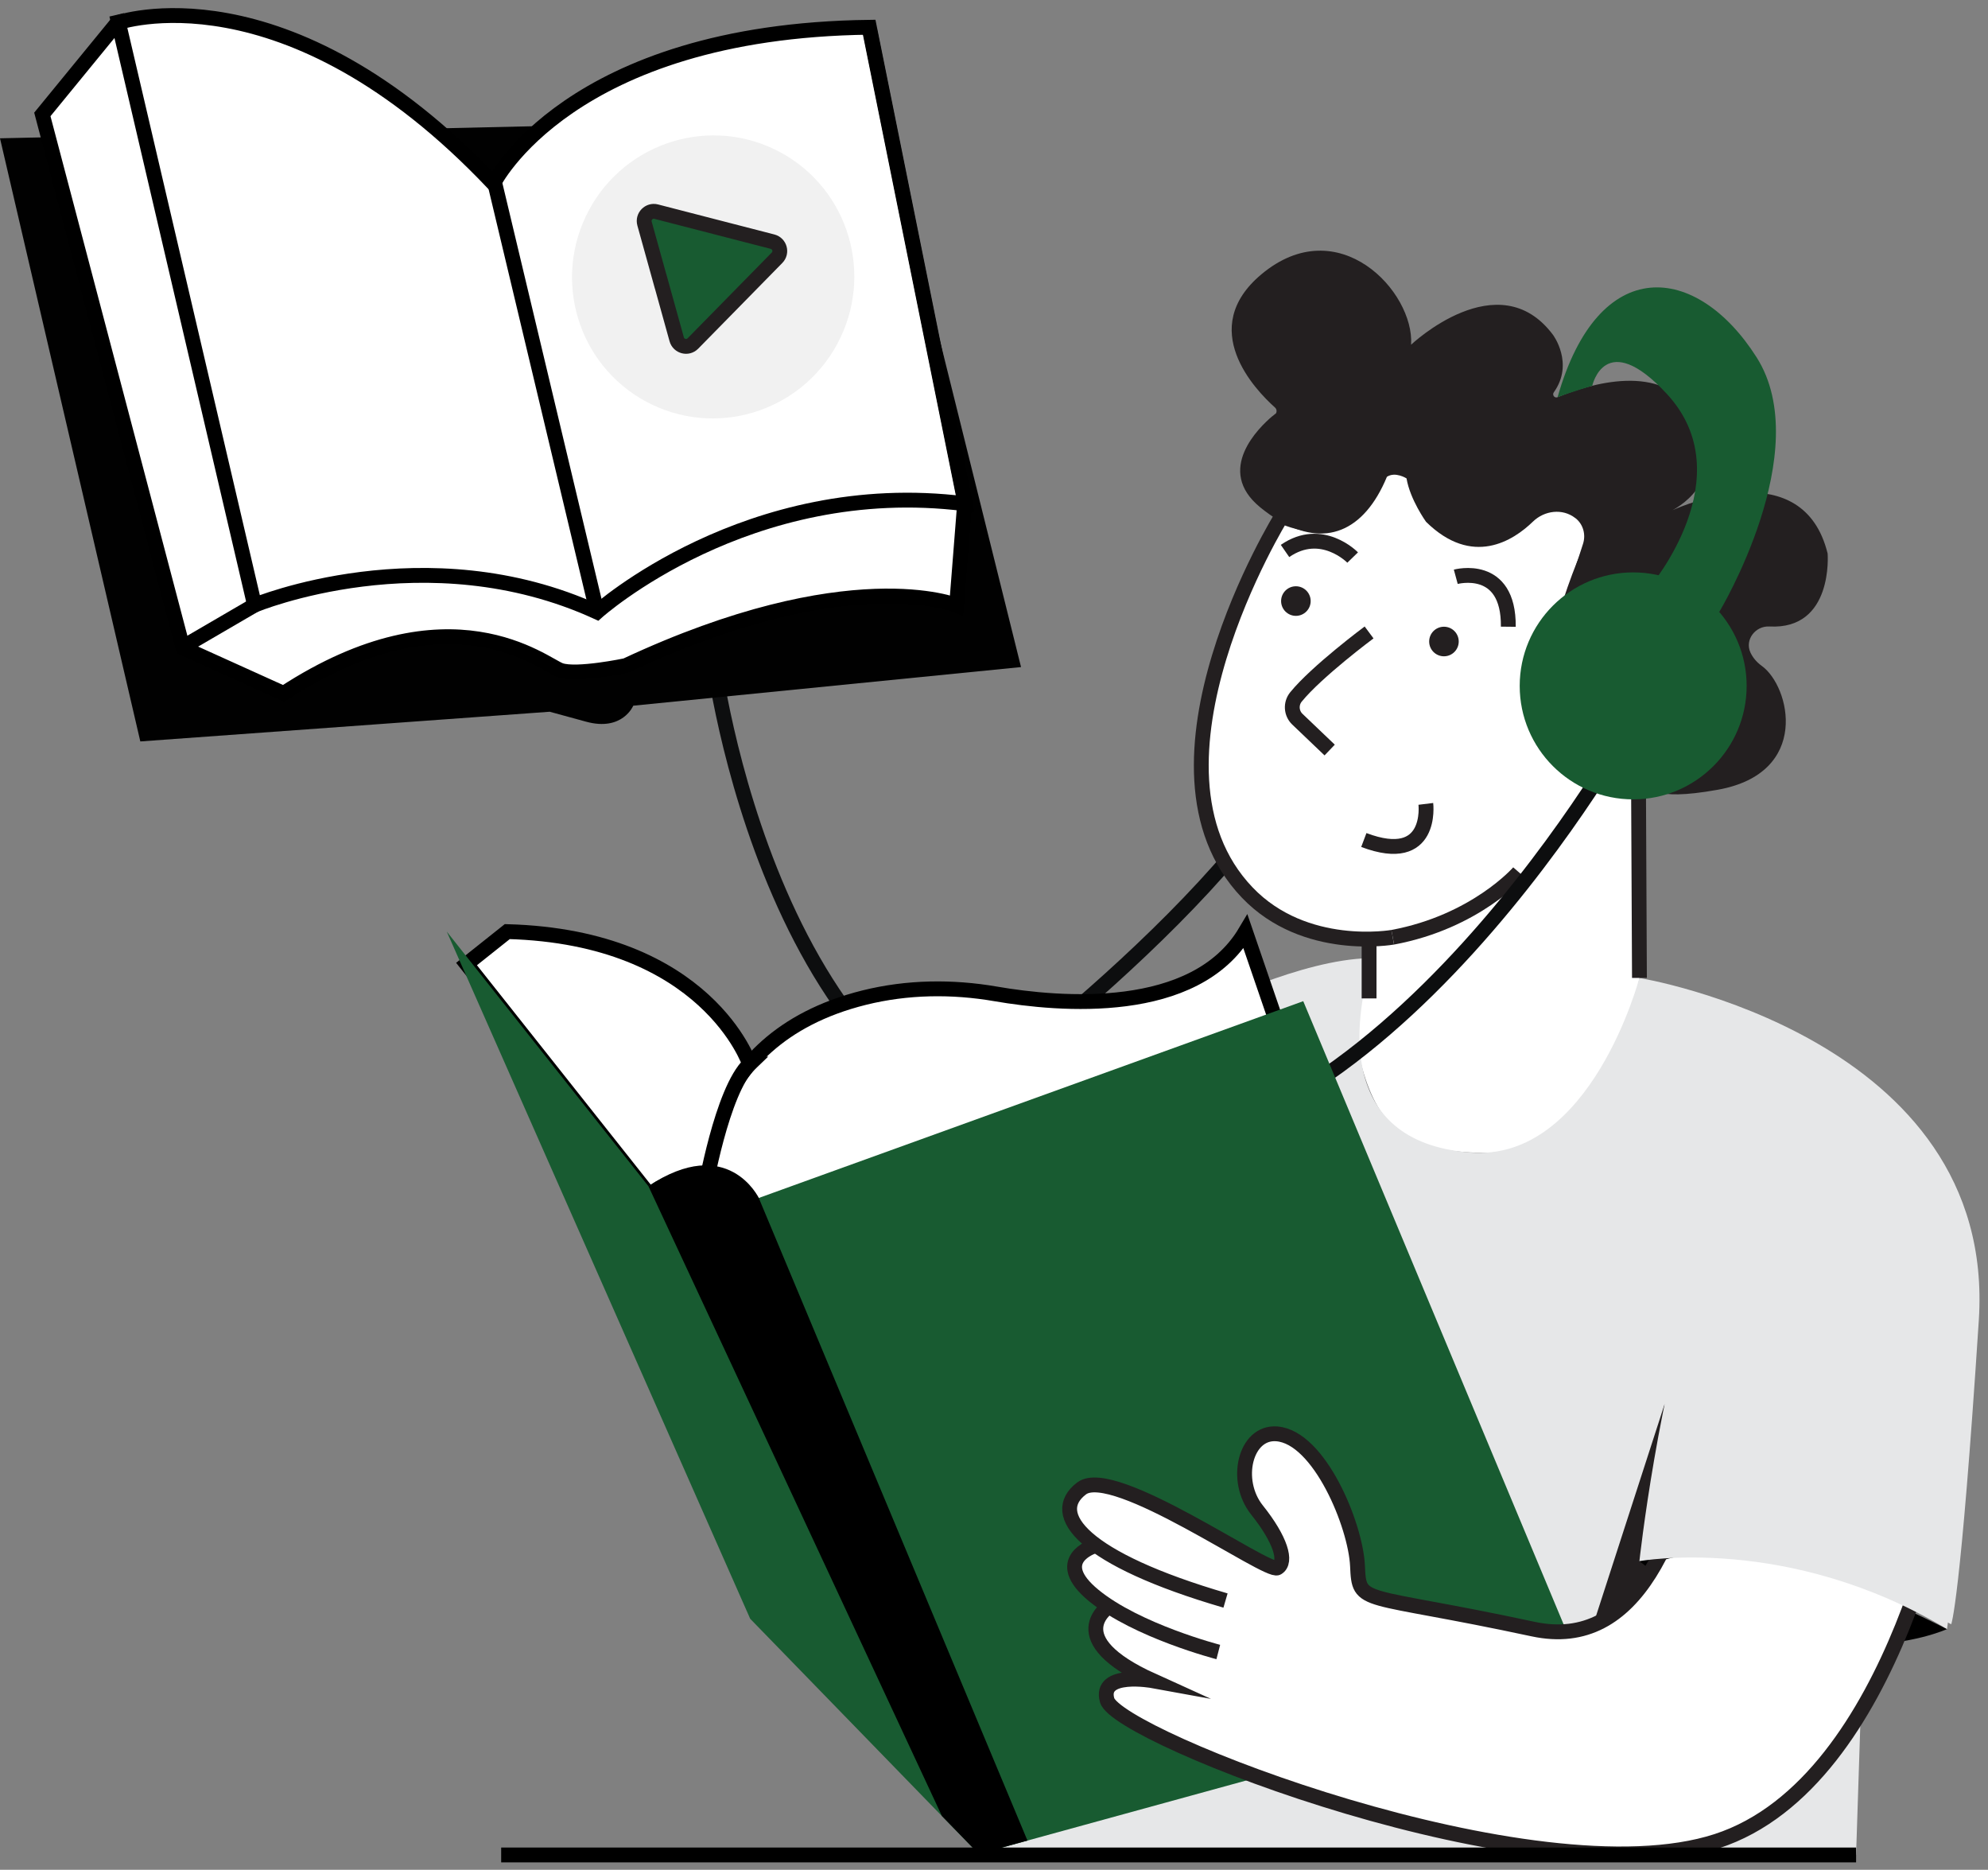<svg width="134" height="126" viewBox="0 0 134 126" fill="none" xmlns="http://www.w3.org/2000/svg">
<rect x="0" y="0" width="134" height="126" fill="#808080" stroke="none"/>
<path d="M63.984 74.822C63.984 74.822 84.508 60.047 88.895 48.546" stroke="#0D0E0F" stroke-miterlimit="10"/>
<path d="M110.504 65.898L110.256 50.541C110.256 50.541 112.458 52.739 114.385 48.548C114.385 48.548 116.47 43.338 112.32 41.501C112.32 41.501 109.441 40.727 107.275 44.887L105.653 47.673C105.653 47.673 103.439 47.625 104.251 44.674C104.251 44.674 108.116 36.317 107.14 34.782C106.162 33.247 100.528 31.252 99.899 31.196C99.267 31.14 88 29.305 87.108 32.194C86.215 35.083 83.022 41.818 83.022 41.818C83.022 41.818 74.862 62.958 92.283 63.283V65.9C92.283 65.9 90.72 68.455 91.93 72.351C93.138 76.247 95.166 77.593 99.897 77.686C99.897 77.686 108.351 78.274 110.506 65.9L110.504 65.898Z" fill="white"/>
<path d="M66.36 91.573V125H125.108L125.422 115.357V115.34L125.565 110.842L125.682 107.231L125.685 107.099L125.7 106.695C126.365 106.964 127.052 107.256 127.762 107.582C127.765 107.585 127.772 107.589 127.78 107.592C128.123 107.746 128.47 107.906 128.823 108.083C129.618 108.461 130.44 108.877 131.294 109.335C131.369 109.374 131.444 109.417 131.519 109.456C131.519 109.456 132.141 108.087 133.381 88.962C134.619 69.841 110.5 65.901 110.5 65.901C110.5 65.901 107.241 78.293 99.118 77.666C89.811 76.947 91.495 68.209 92.278 65.414C92.427 64.878 92.546 64.56 92.546 64.56C92.457 64.56 92.367 64.56 92.278 64.567C89.993 64.621 87.304 65.418 85.13 66.226C82.795 67.097 81.054 67.981 81.054 67.981L81.726 69.68L82.566 71.796L88.702 87.256L66.356 91.575L66.36 91.573Z" fill="#E6E7E8"/>
<path d="M93.876 63.158C93.876 63.158 87.966 64.221 84.071 60.147C75.934 51.641 86.394 34.781 86.394 34.781C86.394 34.781 91.219 37.126 92.194 32.257C92.194 32.257 94.585 29.866 95.647 32.257C95.647 32.257 97.349 38.095 103.005 34.096C103.66 33.633 104.483 33.471 105.266 33.649C106.572 33.945 108.121 34.81 107.068 37.304C105.386 41.288 103.616 47.415 105.652 47.672C105.652 47.672 109.991 38.455 113.355 42.882C116.72 47.309 113.178 52.444 110.434 51.027L110.506 65.898" stroke="#231F20" stroke-miterlimit="10"/>
<path d="M102.375 58.776C102.375 58.776 99.472 62.116 93.876 63.159" stroke="#231F20" stroke-miterlimit="10"/>
<path d="M97.329 44.226C97.879 44.226 98.325 43.78 98.325 43.23C98.325 42.679 97.879 42.233 97.329 42.233C96.778 42.233 96.332 42.679 96.332 43.23C96.332 43.78 96.778 44.226 97.329 44.226Z" fill="#231F20"/>
<path d="M87.349 41.501C87.899 41.501 88.345 41.054 88.345 40.504C88.345 39.953 87.899 39.507 87.349 39.507C86.798 39.507 86.352 39.953 86.352 40.504C86.352 41.054 86.798 41.501 87.349 41.501Z" fill="#231F20"/>
<path d="M92.282 42.618C92.282 42.618 88.769 45.229 87.354 46.965C86.99 47.413 87.031 48.065 87.448 48.464L89.626 50.543" stroke="#231F20" stroke-miterlimit="10"/>
<path d="M96.107 54.171C96.107 54.171 96.621 58.377 91.928 56.606" stroke="#231F20" stroke-miterlimit="10"/>
<path d="M98.126 38.868C98.126 38.868 101.712 37.895 101.667 42.233" stroke="#231F20" stroke-miterlimit="10"/>
<path d="M91.175 37.571C91.175 37.571 89.088 35.42 86.616 37.128" stroke="#231F20" stroke-miterlimit="10"/>
<path d="M92.282 63.281V67.28" stroke="#231F20" stroke-miterlimit="10"/>
<path d="M112.468 47.673C112.468 47.673 110.52 44.405 108.041 47.673" stroke="#231F20" stroke-miterlimit="10"/>
<path d="M85.769 28.044C85.898 27.934 85.986 27.871 86.004 27.854H86.008C86.074 27.724 86.056 27.563 85.935 27.457C84.584 26.249 80.663 22.142 85.02 18.488C90.2 14.152 95.335 19.641 95.115 23.228C95.115 23.228 101.003 17.649 104.678 22.563C104.678 22.563 106.124 24.491 104.734 26.436C104.605 26.616 104.785 26.851 104.988 26.766C107.099 25.892 112.062 24.332 114.194 27.874C116.738 32.096 113.255 34.107 112.722 34.387C113.534 34.02 121.544 30.581 123.191 37.305C123.191 37.305 123.599 42.452 119.267 42.217C118.324 42.165 117.594 43.109 117.986 43.968C118.133 44.284 118.372 44.599 118.754 44.875C120.659 46.245 122.075 52.088 115.787 53.219C111.14 54.055 111.331 52.94 111.331 52.94L110.497 54.801L110.431 51.027C110.431 51.027 110.438 51.03 110.45 51.034C110.589 51.083 111.419 51.354 112.311 51.071C112.318 51.071 112.326 51.067 112.333 51.064C113.001 50.846 113.698 50.322 114.168 49.17C114.447 48.502 114.645 47.622 114.718 46.465C114.723 46.433 114.726 46.402 114.726 46.37C114.726 46.37 114.716 46.248 114.682 46.042C114.682 46.02 114.679 45.998 114.674 45.976C114.608 45.597 114.476 44.985 114.212 44.335C114.205 44.316 114.197 44.303 114.19 44.284C113.977 43.765 113.676 43.227 113.265 42.767L113.258 42.76C112.828 42.286 112.282 41.897 111.577 41.696L111.573 41.691C111.573 41.691 111.561 41.691 111.554 41.688C111.348 41.637 109.568 41.321 107.298 44.841L107.272 44.885L105.723 47.525L105.697 47.573H105.678L105.656 47.654L105.648 47.673C105.648 47.673 102.745 48.069 105.057 41.722L106.701 36.652C106.903 36.031 106.72 35.338 106.209 34.93C106.199 34.923 106.187 34.911 106.172 34.904C105.321 34.246 104.106 34.397 103.331 35.146C102.009 36.43 99.245 38.237 96.12 35.161C96.12 35.161 95.049 33.674 94.806 32.238C94.806 32.238 94.061 31.761 93.488 32.128L93.484 32.132C91.928 35.88 89.27 36.89 86.208 35.08C85.797 34.833 85.378 34.54 84.953 34.195C84.948 34.19 84.945 34.187 84.941 34.184C81.879 31.677 84.867 28.799 85.763 28.043L85.769 28.044Z" fill="#231F20"/>
<path d="M112.207 94.599L106.862 111.111L113.619 111.322L112.207 94.599Z" fill="#231F20"/>
<path d="M77.173 113.009L80.402 114.327" stroke="#231F20" stroke-miterlimit="10"/>
<path d="M48.057 44.225C48.057 44.225 51.907 75.676 72.433 77.688C92.958 79.701 110.083 48.546 110.083 48.546" stroke="#0D0E0F" stroke-miterlimit="10"/>
<path d="M47.473 80.391C47.473 80.391 46.751 70.088 58.253 67.227C61.151 66.506 64.173 66.468 67.116 66.976C71.41 67.717 80.548 68.517 83.952 62.779L86.564 70.393L51.856 82.59C51.856 82.59 50.661 80.297 47.473 80.392V80.391Z" fill="white" stroke="black" stroke-miterlimit="10"/>
<path d="M50.522 71.702C50.522 71.702 47.651 63.143 34.193 62.778L31.447 64.963L44.42 81.338C44.42 81.338 45.88 80.219 47.474 80.391C47.474 80.391 48.646 73.476 50.523 71.702H50.522Z" fill="white" stroke="black" stroke-miterlimit="10"/>
<path d="M107.137 113.628L87.844 67.466L51.143 80.728C51.143 80.728 48.752 76.655 43.705 79.931L30.114 62.778L50.566 109.084L65.971 124.932L107.135 113.63L107.137 113.628Z" fill="#185B31"/>
<path d="M43.706 79.931L63.489 122.374L65.974 124.931L69.255 124.03L51.144 80.727C51.144 80.727 49.064 76.366 43.706 79.93V79.931Z" fill="black"/>
<path d="M131.238 109.779C131.238 109.779 121.732 114.142 110.504 105.201C110.504 105.201 114.856 101.518 131.238 109.779Z" fill="black"/>
<path d="M112.145 105.106C112.145 105.106 109.733 110.152 104.819 109.961L93.199 107.758C92.28 107.551 91.601 106.362 91.521 105.423C91.435 104.383 91.204 102.946 90.614 101.499C90.614 101.499 88.307 96.106 85.623 96.605C85.623 96.605 83.272 97.599 84.213 100.473C84.213 100.473 85.299 102.165 85.695 102.854C86.091 103.542 86.745 105.409 86.25 105.757C85.755 106.105 76.411 100.811 76.411 100.811C76.411 100.811 73.622 99.272 72.437 100.89C72.437 100.89 71.501 102.173 73.855 104.132C73.855 104.132 71.501 104.935 72.703 106.422C73.905 107.911 74.877 108.191 74.877 108.191C74.877 108.191 73.504 109.371 73.865 110.218C74.227 111.064 75.496 112.251 77.846 113.201C77.846 113.201 74.874 112.822 74.724 113.751C74.575 114.681 74.912 115.26 76.638 116.17C78.365 117.081 90.238 122.101 95.068 122.797C95.068 122.797 107.41 126.245 114.478 124.382C114.478 124.382 121.328 124.113 127.391 111.806L128.841 108.344C128.841 108.344 121.871 102.576 112.145 105.11V105.106Z" fill="white"/>
<path d="M73.723 104.196C73.723 104.196 70.818 105.125 73.723 107.516C76.628 109.907 82.118 111.324 82.118 111.324" stroke="#231F20" stroke-miterlimit="10"/>
<path d="M74.745 108.253C74.745 108.253 71.405 110.406 77.713 113.261C77.713 113.261 74.059 112.595 74.626 114.576C75.332 117.043 103.455 128.056 115.718 124.071C127.981 120.085 131.521 98.224 131.521 98.224C131.521 98.224 131.646 97.801 131.743 97.1C133.228 86.334 117.177 83.697 115.09 94.361C113.328 103.362 110.385 111.29 103.333 109.778C91.646 107.272 91.625 108.231 91.502 105.521C91.377 102.783 88.935 96.844 86.058 96.623C83.938 96.46 83.137 99.766 84.729 101.757C86.323 103.749 86.765 105.257 86.102 105.653C85.438 106.049 75.063 98.681 72.91 100.297C70.608 102.023 72.999 105.054 82.605 107.855" stroke="#231F20" stroke-miterlimit="10"/>
<path d="M129.29 80.257C129.29 80.257 117.692 76.449 114.726 85.038C111.759 93.627 110.503 105.201 110.503 105.201C110.503 105.201 120.523 103.356 131.237 109.779C131.237 109.779 135.31 81.584 129.29 80.257Z" fill="#E6E7E8"/>
<path d="M59.63 7.969L68.822 44.952L42.685 47.554C42.685 47.554 41.963 49.305 39.508 48.633L37.054 47.962L9.458 49.963L0 9.32L59.63 7.969Z" fill="#010101"/>
<path d="M33.267 12.405C33.267 12.405 37.556 2.096 58.604 1.867L65.092 34.521L64.48 40.824C64.48 40.824 56.414 38.168 42.62 44.681C42.62 44.681 39.783 45.464 38.782 45.333C37.781 45.203 35.338 43.716 33.625 43.379C31.912 43.045 26.424 41.608 19.118 46.758L12.332 43.689L2.857 7.742L7.905 1.575C7.905 1.575 19.696 -2.103 33.266 12.405H33.267Z" fill="white"/>
<path d="M58.617 2.052L65.051 33.947C50.416 32.108 40.241 41.241 40.241 41.241C28.716 35.971 17.158 40.777 17.158 40.777L7.864 1" stroke="black" stroke-miterlimit="10"/>
<path d="M33.264 12.375C33.264 12.375 38.318 2.086 58.601 1.837L65.035 33.731L64.478 40.793C64.478 40.793 57.24 37.807 42.181 44.852C42.181 44.852 38.874 45.549 37.778 45.17C36.681 44.792 30.338 39.4 19.115 46.726L12.329 43.657L2.854 7.71L7.902 1.543C7.902 1.543 19.21 -2.482 33.262 12.373L33.264 12.375Z" stroke="black" stroke-miterlimit="10"/>
<path d="M33.333 12.269L40.242 41.239" stroke="black" stroke-miterlimit="10"/>
<path d="M17.336 40.674L12.399 43.551" stroke="black" stroke-miterlimit="10"/>
<path d="M56.646 22.762C58.92 18.008 56.923 12.318 52.187 10.053C47.451 7.788 41.768 9.806 39.495 14.559C37.221 19.313 39.217 25.003 43.954 27.268C48.69 29.534 54.373 27.516 56.646 22.762Z" fill="#F1F1F1"/>
<path d="M44.527 18.965L43.444 15.067C43.31 14.584 43.749 14.136 44.233 14.262L48.153 15.274L52.072 16.285C52.558 16.41 52.725 17.015 52.374 17.371L49.54 20.259L46.705 23.146C46.355 23.504 45.747 23.347 45.613 22.864L44.53 18.965H44.527Z" fill="#185B31" stroke="#231F20" stroke-miterlimit="10"/>
<path d="M110.083 53.867C114.306 53.867 117.731 50.444 117.731 46.22C117.731 41.996 114.306 38.572 110.083 38.572C105.859 38.572 102.435 41.996 102.435 46.22C102.435 50.444 105.859 53.867 110.083 53.867Z" fill="#185B31"/>
<path d="M104.986 26.767C105.899 26.416 107.326 25.995 107.326 25.995C107.326 25.995 108.186 22.055 112.346 26.537C117.509 32.1 111.239 39.508 111.239 39.508L115.884 41.239C115.884 41.239 122.42 30.392 118.398 24.071C114.376 17.75 107.755 17.007 104.988 26.767H104.986Z" fill="#185B31"/>
<path d="M33.781 125H125.108" stroke="black" stroke-miterlimit="10"/>
</svg>
